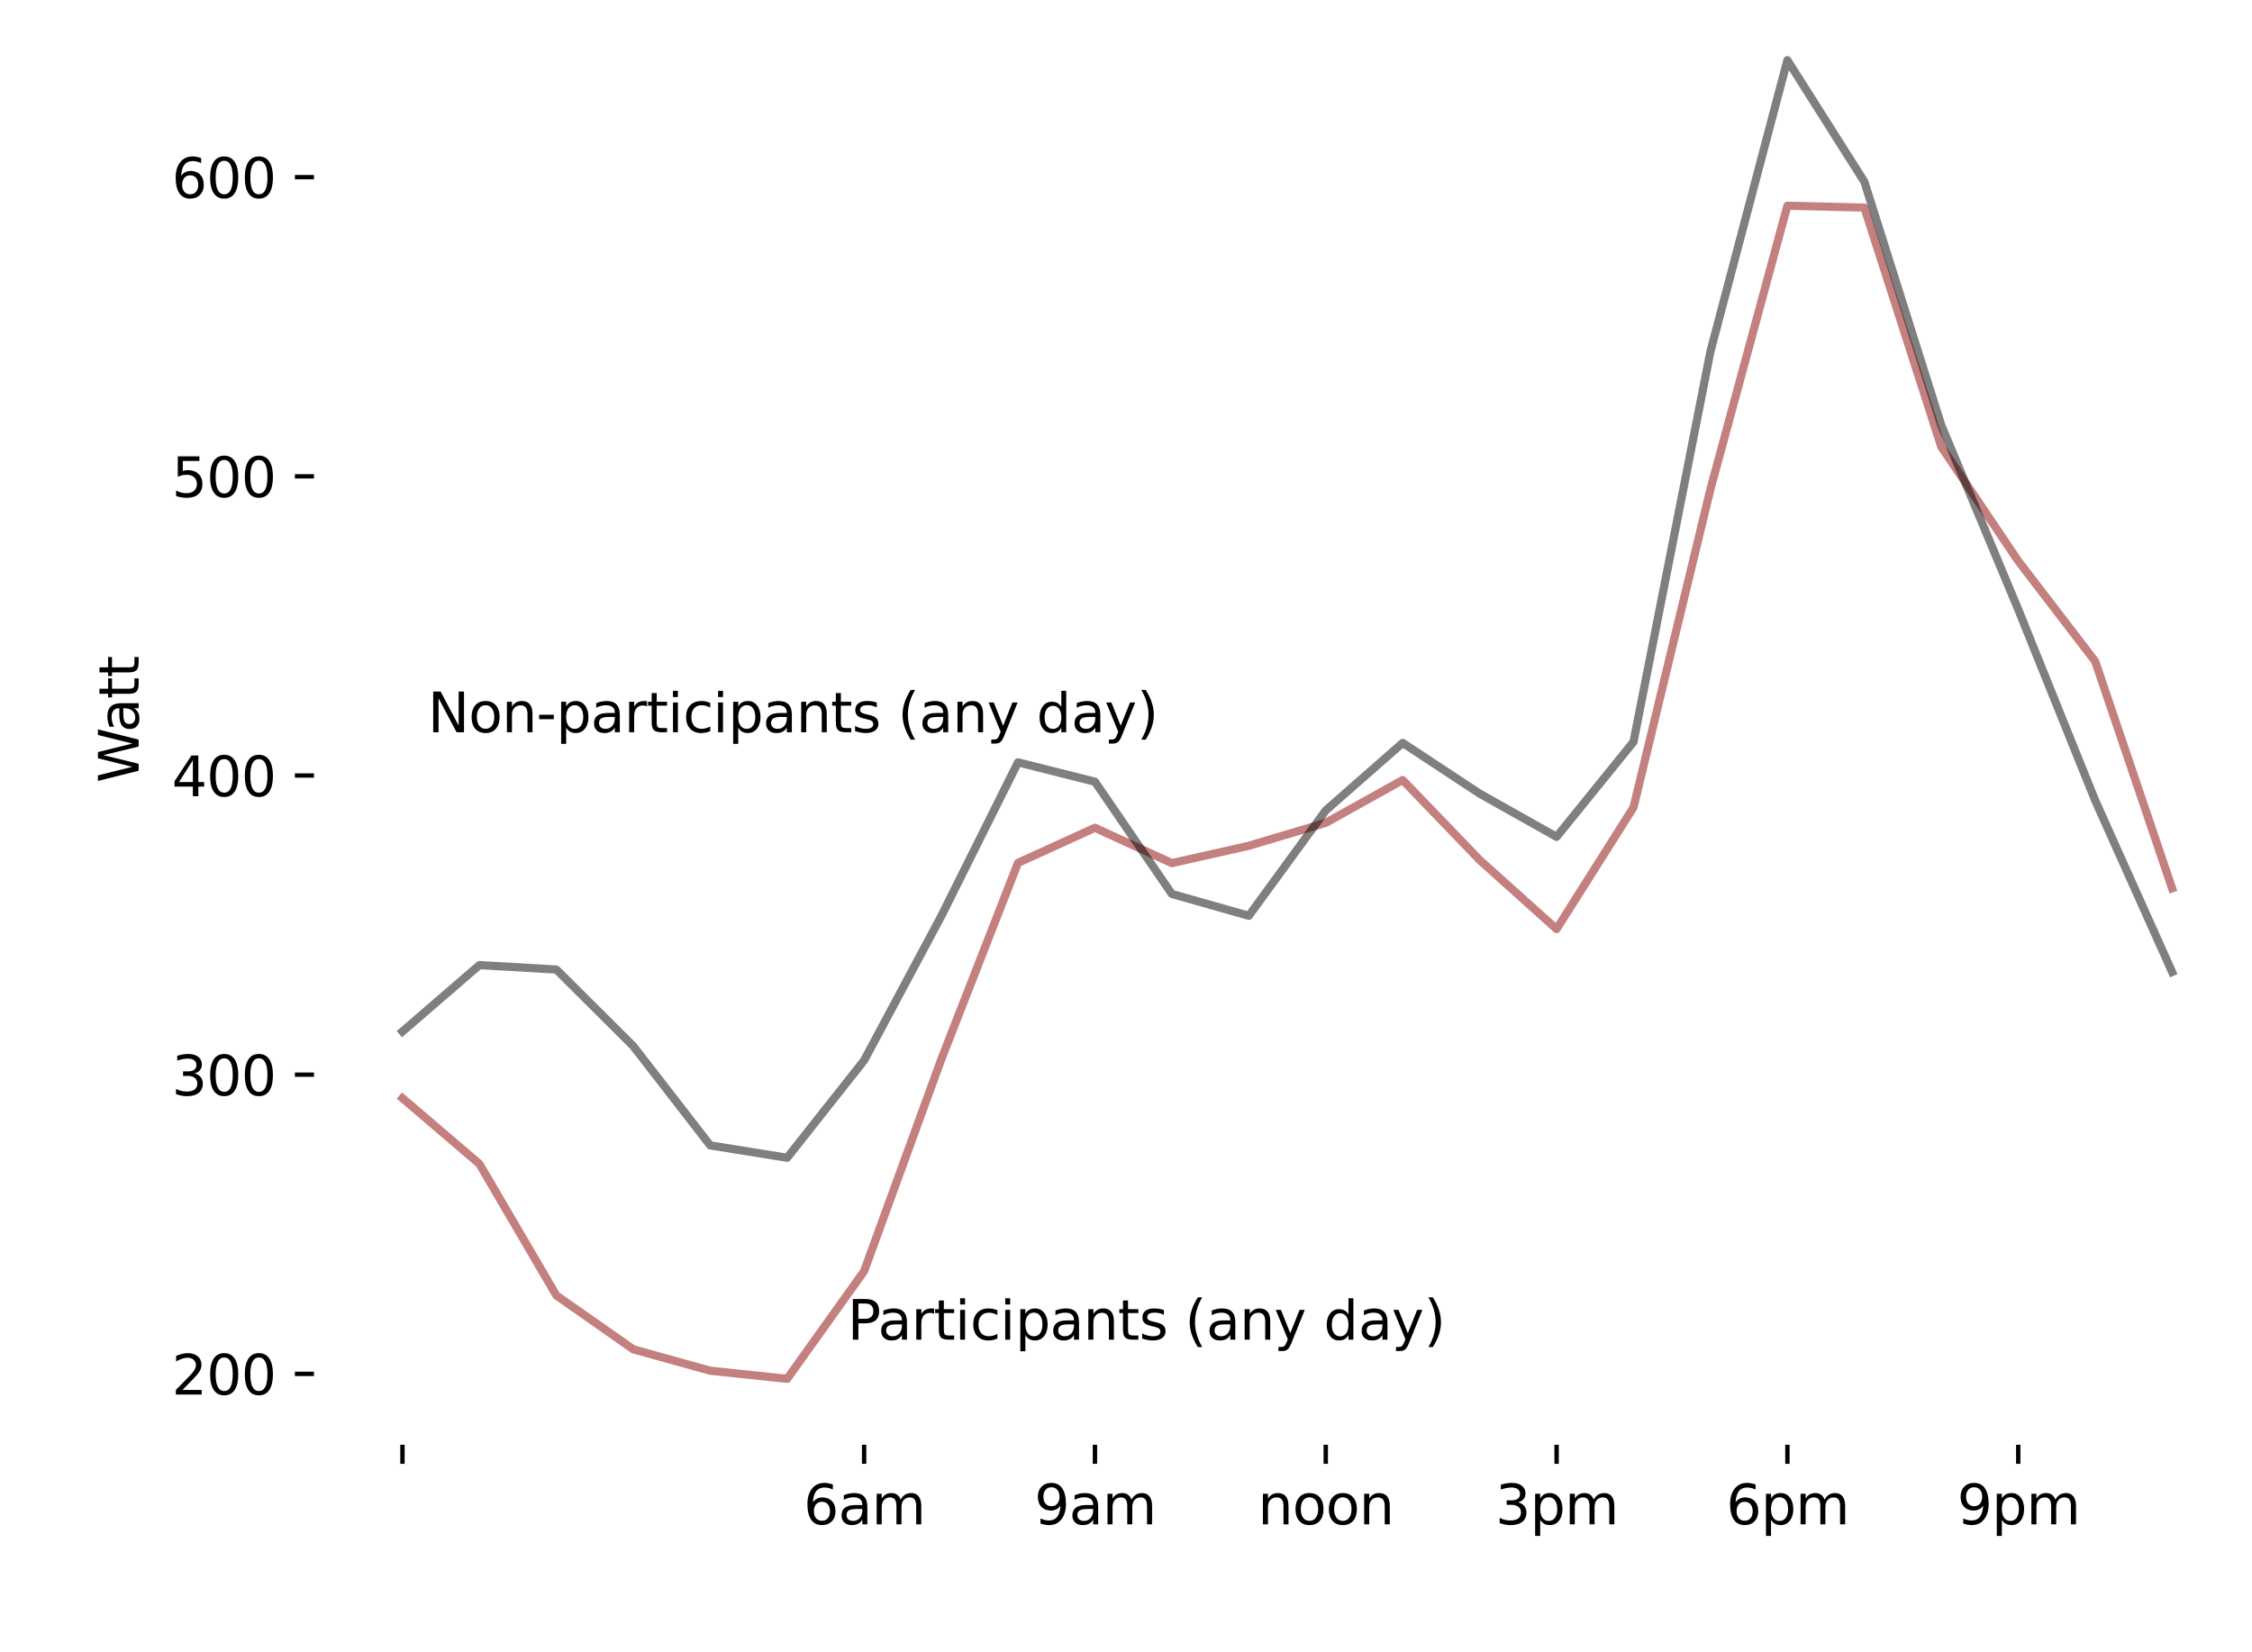 <?xml version="1.0" encoding="UTF-8" standalone="no"?>
<svg
   width="413.139pt"
   height="303.072pt"
   viewBox="0 0 413.139 303.072"
   version="1.1"
   id="svg5745"
   sodipodi:docname="22_10_participant_others_profiles_edit.svg"
   inkscape:version="1.2.1 (9c6d41e4, 2022-07-14)"
   xmlns:inkscape="http://www.inkscape.org/namespaces/inkscape"
   xmlns:sodipodi="http://sodipodi.sourceforge.net/DTD/sodipodi-0.dtd"
   xmlns:xlink="http://www.w3.org/1999/xlink"
   xmlns="http://www.w3.org/2000/svg"
   xmlns:svg="http://www.w3.org/2000/svg"
   xmlns:rdf="http://www.w3.org/1999/02/22-rdf-syntax-ns#"
   xmlns:cc="http://creativecommons.org/ns#"
   xmlns:dc="http://purl.org/dc/elements/1.1/">
  <sodipodi:namedview
     id="namedview5747"
     pagecolor="#ffffff"
     bordercolor="#666666"
     borderopacity="1.0"
     inkscape:showpageshadow="2"
     inkscape:pageopacity="0.0"
     inkscape:pagecheckerboard="0"
     inkscape:deskcolor="#d1d1d1"
     inkscape:document-units="pt"
     showgrid="false"
     inkscape:zoom="1.0228513"
     inkscape:cx="340.22542"
     inkscape:cy="241.48183"
     inkscape:current-layer="svg5745" />
  <defs
     id="defs5350">
    <style
       type="text/css"
       id="style5348">*{stroke-linejoin: round; stroke-linecap: butt}</style>
  </defs>
  <g
     id="xtick_1"
     transform="translate(0,-42.528)">
    <g
       id="line2d_1">
      <defs
         id="defs5356">
        <path
           id="m27ff8f84fc"
           d="M 0,0 V 3.5"
           style="stroke:#000000;stroke-width:0.8" />
      </defs>
      <g
         id="g5360">
        <use
           xlink:href="#m27ff8f84fc"
           x="73.833"
           y="307.584"
           style="stroke:#000000;stroke-width:0.8"
           id="use5358" />
      </g>
    </g>
  </g>
  <g
     id="xtick_2"
     transform="translate(0,-42.528)">
    <g
       id="line2d_2">
      <g
         id="g5366">
        <use
           xlink:href="#m27ff8f84fc"
           x="158.525"
           y="307.584"
           style="stroke:#000000;stroke-width:0.8"
           id="use5364" />
      </g>
    </g>
    <g
       id="text_1">
      <!-- 6am -->
      <g
         transform="matrix(0.1,0,0,-0.1,147.41,322.182)"
         id="g5380">
        <defs
           id="defs5372">
          <path
             id="DejaVuSans-36"
             d="m 2113,2584 q -425,0 -674,-291 -248,-290 -248,-796 0,-503 248,-796 249,-292 674,-292 425,0 673,292 248,293 248,796 0,506 -248,796 -248,291 -673,291 z m 1253,1979 v -575 q -238,112 -480,171 -242,60 -480,60 -625,0 -955,-422 -329,-422 -376,-1275 184,272 462,417 279,145 613,145 703,0 1111,-427 408,-426 408,-1160 0,-719 -425,-1154 -425,-434 -1131,-434 -810,0 -1238,620 -428,621 -428,1799 0,1106 525,1764 525,658 1409,658 238,0 480,-47 242,-47 505,-140 z"
             transform="scale(0.016)" />
          <path
             id="DejaVuSans-61"
             d="m 2194,1759 q -697,0 -966,-159 -269,-159 -269,-544 0,-306 202,-486 202,-179 548,-179 479,0 768,339 289,339 289,901 v 128 z m 1147,238 V 0 H 2766 V 531 Q 2569,213 2275,61 1981,-91 1556,-91 q -537,0 -855,302 -317,302 -317,808 0,590 395,890 396,300 1180,300 h 807 v 57 q 0,397 -261,614 -261,217 -733,217 -300,0 -585,-72 -284,-72 -546,-216 v 532 q 315,122 612,182 297,61 578,61 760,0 1135,-394 375,-393 375,-1193 z"
             transform="scale(0.016)" />
          <path
             id="DejaVuSans-6d"
             d="m 3328,2828 q 216,388 516,572 300,184 706,184 547,0 844,-383 297,-382 297,-1088 V 0 h -578 v 2094 q 0,503 -179,746 -178,244 -543,244 -447,0 -707,-297 -259,-296 -259,-809 V 0 h -578 v 2094 q 0,506 -178,748 -178,242 -550,242 -441,0 -701,-298 -259,-298 -259,-808 V 0 H 581 v 3500 h 578 v -544 q 197,322 472,475 275,153 653,153 382,0 649,-194 267,-193 395,-562 z"
             transform="scale(0.016)" />
        </defs>
        <use
           xlink:href="#DejaVuSans-36"
           id="use5374" />
        <use
           xlink:href="#DejaVuSans-61"
           x="63.623"
           id="use5376" />
        <use
           xlink:href="#DejaVuSans-6d"
           x="124.902"
           id="use5378" />
      </g>
    </g>
  </g>
  <g
     id="xtick_3"
     transform="translate(0,-42.528)">
    <g
       id="line2d_3">
      <g
         id="g5386">
        <use
           xlink:href="#m27ff8f84fc"
           x="200.871"
           y="307.584"
           style="stroke:#000000;stroke-width:0.8"
           id="use5384" />
      </g>
    </g>
    <g
       id="text_2">
      <!-- 9am -->
      <g
         transform="matrix(0.1,0,0,-0.1,189.756,322.182)"
         id="g5398">
        <defs
           id="defs5390">
          <path
             id="DejaVuSans-39"
             d="m 703,97 v 575 q 238,-113 481,-172 244,-59 479,-59 625,0 954,420 330,420 377,1277 -181,-269 -460,-413 -278,-144 -615,-144 -700,0 -1108,423 -408,424 -408,1159 0,718 425,1152 425,435 1131,435 810,0 1236,-621 427,-620 427,-1801 Q 3622,1225 3098,567 2575,-91 1691,-91 1453,-91 1209,-44 966,3 703,97 Z m 1256,1978 q 425,0 673,290 249,291 249,798 0,503 -249,795 -248,292 -673,292 -425,0 -673,-292 -248,-292 -248,-795 0,-507 248,-798 248,-290 673,-290 z"
             transform="scale(0.016)" />
        </defs>
        <use
           xlink:href="#DejaVuSans-39"
           id="use5392" />
        <use
           xlink:href="#DejaVuSans-61"
           x="63.623"
           id="use5394" />
        <use
           xlink:href="#DejaVuSans-6d"
           x="124.902"
           id="use5396" />
      </g>
    </g>
  </g>
  <g
     id="xtick_4"
     transform="translate(0,-42.528)">
    <g
       id="line2d_4">
      <g
         id="g5404">
        <use
           xlink:href="#m27ff8f84fc"
           x="243.218"
           y="307.584"
           style="stroke:#000000;stroke-width:0.8"
           id="use5402" />
      </g>
    </g>
    <g
       id="text_3">
      <!-- noon -->
      <g
         transform="matrix(0.1,0,0,-0.1,230.761,322.182)"
         id="g5419">
        <defs
           id="defs5409">
          <path
             id="DejaVuSans-6e"
             d="M 3513,2113 V 0 h -575 v 2094 q 0,497 -194,743 -194,247 -581,247 -466,0 -735,-297 -269,-296 -269,-809 V 0 H 581 v 3500 h 578 v -544 q 207,316 486,472 280,156 646,156 603,0 912,-373 310,-373 310,-1098 z"
             transform="scale(0.016)" />
          <path
             id="DejaVuSans-6f"
             d="m 1959,3097 q -462,0 -731,-361 -269,-361 -269,-989 0,-628 267,-989 268,-361 733,-361 460,0 728,362 269,363 269,988 0,622 -269,986 -268,364 -728,364 z m 0,487 q 750,0 1178,-488 429,-487 429,-1349 Q 3566,888 3137,398 2709,-91 1959,-91 1206,-91 779,398 353,888 353,1747 q 0,862 426,1349 427,488 1180,488 z"
             transform="scale(0.016)" />
        </defs>
        <use
           xlink:href="#DejaVuSans-6e"
           id="use5411" />
        <use
           xlink:href="#DejaVuSans-6f"
           x="63.379"
           id="use5413" />
        <use
           xlink:href="#DejaVuSans-6f"
           x="124.561"
           id="use5415" />
        <use
           xlink:href="#DejaVuSans-6e"
           x="185.742"
           id="use5417" />
      </g>
    </g>
  </g>
  <g
     id="xtick_5"
     transform="translate(0,-42.528)">
    <g
       id="line2d_5">
      <g
         id="g5425">
        <use
           xlink:href="#m27ff8f84fc"
           x="285.564"
           y="307.584"
           style="stroke:#000000;stroke-width:0.8"
           id="use5423" />
      </g>
    </g>
    <g
       id="text_4">
      <!-- 3pm -->
      <g
         transform="matrix(0.1,0,0,-0.1,274.338,322.182)"
         id="g5438">
        <defs
           id="defs5430">
          <path
             id="DejaVuSans-33"
             d="m 2597,2516 q 453,-97 707,-404 255,-306 255,-756 0,-690 -475,-1069 -475,-378 -1350,-378 -293,0 -604,58 -311,58 -642,174 v 609 q 262,-153 574,-231 313,-78 654,-78 593,0 904,234 311,234 311,681 0,413 -289,645 -289,233 -804,233 h -544 v 519 h 569 q 465,0 712,186 247,186 247,536 0,359 -255,551 -254,193 -729,193 -260,0 -557,-57 -297,-56 -653,-174 v 562 q 360,100 674,150 314,50 592,50 719,0 1137,-327 419,-326 419,-882 0,-388 -222,-655 -222,-267 -631,-370 z"
             transform="scale(0.016)" />
          <path
             id="DejaVuSans-70"
             d="M 1159,525 V -1331 H 581 v 4831 h 578 v -531 q 182,312 458,463 277,152 661,152 638,0 1036,-506 399,-506 399,-1331 0,-825 -399,-1332 -398,-506 -1036,-506 -384,0 -661,152 -276,152 -458,464 z m 1957,1222 q 0,634 -261,995 -261,361 -717,361 -457,0 -718,-361 -261,-361 -261,-995 0,-634 261,-995 261,-361 718,-361 456,0 717,361 261,361 261,995 z"
             transform="scale(0.016)" />
        </defs>
        <use
           xlink:href="#DejaVuSans-33"
           id="use5432" />
        <use
           xlink:href="#DejaVuSans-70"
           x="63.623"
           id="use5434" />
        <use
           xlink:href="#DejaVuSans-6d"
           x="127.1"
           id="use5436" />
      </g>
    </g>
  </g>
  <g
     id="xtick_6"
     transform="translate(0,-42.528)">
    <g
       id="line2d_6">
      <g
         id="g5444">
        <use
           xlink:href="#m27ff8f84fc"
           x="327.91"
           y="307.584"
           style="stroke:#000000;stroke-width:0.8"
           id="use5442" />
      </g>
    </g>
    <g
       id="text_5">
      <!-- 6pm -->
      <g
         transform="matrix(0.1,0,0,-0.1,316.684,322.182)"
         id="g5453">
        <use
           xlink:href="#DejaVuSans-36"
           id="use5447" />
        <use
           xlink:href="#DejaVuSans-70"
           x="63.623"
           id="use5449" />
        <use
           xlink:href="#DejaVuSans-6d"
           x="127.1"
           id="use5451" />
      </g>
    </g>
  </g>
  <g
     id="xtick_7"
     transform="translate(0,-42.528)">
    <g
       id="line2d_7">
      <g
         id="g5459">
        <use
           xlink:href="#m27ff8f84fc"
           x="370.256"
           y="307.584"
           style="stroke:#000000;stroke-width:0.8"
           id="use5457" />
      </g>
    </g>
    <g
       id="text_6">
      <!-- 9pm -->
      <g
         transform="matrix(0.1,0,0,-0.1,359.031,322.182)"
         id="g5468">
        <use
           xlink:href="#DejaVuSans-39"
           id="use5462" />
        <use
           xlink:href="#DejaVuSans-70"
           x="63.623"
           id="use5464" />
        <use
           xlink:href="#DejaVuSans-6d"
           x="127.1"
           id="use5466" />
      </g>
    </g>
  </g>
  <g
     id="matplotlib.axis_2"
     transform="translate(0,-42.528)">
    <g
       id="ytick_1">
      <g
         id="line2d_8">
        <defs
           id="defs5508">
          <path
             id="m450ad233fd"
             d="M 0,0 H -3.5"
             style="stroke:#000000;stroke-width:0.8" />
        </defs>
        <g
           id="g5512">
          <use
             xlink:href="#m450ad233fd"
             x="57.6"
             y="294.578"
             style="stroke:#000000;stroke-width:0.8"
             id="use5510" />
        </g>
      </g>
      <g
         id="text_8">
        <!-- 200 -->
        <g
           transform="matrix(0.1,0,0,-0.1,31.512,298.377)"
           id="g5525">
          <defs
             id="defs5517">
            <path
               id="DejaVuSans-32"
               d="M 1228,531 H 3431 V 0 H 469 v 531 q 359,372 979,998 621,627 780,809 303,340 423,576 121,236 121,464 0,372 -261,606 -261,235 -680,235 -297,0 -627,-103 -329,-103 -704,-313 v 638 q 381,153 712,231 332,78 607,78 725,0 1156,-363 431,-362 431,-968 0,-288 -108,-546 -107,-257 -392,-607 -78,-91 -497,-524 Q 1991,1309 1228,531 Z"
               transform="scale(0.016)" />
            <path
               id="DejaVuSans-30"
               d="m 2034,4250 q -487,0 -733,-480 -245,-479 -245,-1442 0,-959 245,-1439 246,-480 733,-480 491,0 736,480 246,480 246,1439 0,963 -246,1442 -245,480 -736,480 z m 0,500 q 785,0 1199,-621 414,-620 414,-1801 0,-1178 -414,-1799 -414,-620 -1199,-620 -784,0 -1198,620 -414,621 -414,1799 0,1181 414,1801 414,621 1198,621 z"
               transform="scale(0.016)" />
          </defs>
          <use
             xlink:href="#DejaVuSans-32"
             id="use5519" />
          <use
             xlink:href="#DejaVuSans-30"
             x="63.623"
             id="use5521" />
          <use
             xlink:href="#DejaVuSans-30"
             x="127.246"
             id="use5523" />
        </g>
      </g>
    </g>
    <g
       id="ytick_2">
      <g
         id="line2d_9">
        <g
           id="g5531">
          <use
             xlink:href="#m450ad233fd"
             x="57.6"
             y="239.69"
             style="stroke:#000000;stroke-width:0.8"
             id="use5529" />
        </g>
      </g>
      <g
         id="text_9">
        <!-- 300 -->
        <g
           transform="matrix(0.1,0,0,-0.1,31.512,243.489)"
           id="g5540">
          <use
             xlink:href="#DejaVuSans-33"
             id="use5534" />
          <use
             xlink:href="#DejaVuSans-30"
             x="63.623"
             id="use5536" />
          <use
             xlink:href="#DejaVuSans-30"
             x="127.246"
             id="use5538" />
        </g>
      </g>
    </g>
    <g
       id="ytick_3">
      <g
         id="line2d_10">
        <g
           id="g5546">
          <use
             xlink:href="#m450ad233fd"
             x="57.6"
             y="184.803"
             style="stroke:#000000;stroke-width:0.8"
             id="use5544" />
        </g>
      </g>
      <g
         id="text_10">
        <!-- 400 -->
        <g
           transform="matrix(0.1,0,0,-0.1,31.512,188.602)"
           id="g5558">
          <defs
             id="defs5550">
            <path
               id="DejaVuSans-34"
               d="M 2419,4116 825,1625 h 1594 z m -166,550 h 794 V 1625 h 666 V 1100 H 3047 V 0 H 2419 V 1100 H 313 v 609 z"
               transform="scale(0.016)" />
          </defs>
          <use
             xlink:href="#DejaVuSans-34"
             id="use5552" />
          <use
             xlink:href="#DejaVuSans-30"
             x="63.623"
             id="use5554" />
          <use
             xlink:href="#DejaVuSans-30"
             x="127.246"
             id="use5556" />
        </g>
      </g>
    </g>
    <g
       id="ytick_4">
      <g
         id="line2d_11">
        <g
           id="g5564">
          <use
             xlink:href="#m450ad233fd"
             x="57.6"
             y="129.915"
             style="stroke:#000000;stroke-width:0.8"
             id="use5562" />
        </g>
      </g>
      <g
         id="text_11">
        <!-- 500 -->
        <g
           transform="matrix(0.1,0,0,-0.1,31.512,133.714)"
           id="g5576">
          <defs
             id="defs5568">
            <path
               id="DejaVuSans-35"
               d="M 691,4666 H 3169 V 4134 H 1269 V 2991 q 137,47 274,70 138,23 276,23 781,0 1237,-428 457,-428 457,-1159 Q 3513,744 3044,326 2575,-91 1722,-91 1428,-91 1123,-41 819,9 494,109 v 635 q 281,-153 581,-228 300,-75 634,-75 541,0 856,284 316,284 316,772 0,487 -316,771 -315,285 -856,285 -253,0 -505,-56 -251,-56 -513,-175 z"
               transform="scale(0.016)" />
          </defs>
          <use
             xlink:href="#DejaVuSans-35"
             id="use5570" />
          <use
             xlink:href="#DejaVuSans-30"
             x="63.623"
             id="use5572" />
          <use
             xlink:href="#DejaVuSans-30"
             x="127.246"
             id="use5574" />
        </g>
      </g>
    </g>
    <g
       id="ytick_5">
      <g
         id="line2d_12">
        <g
           id="g5582">
          <use
             xlink:href="#m450ad233fd"
             x="57.6"
             y="75.028"
             style="stroke:#000000;stroke-width:0.8"
             id="use5580" />
        </g>
      </g>
      <g
         id="text_12">
        <!-- 600 -->
        <g
           transform="matrix(0.1,0,0,-0.1,31.512,78.827)"
           id="g5591">
          <use
             xlink:href="#DejaVuSans-36"
             id="use5585" />
          <use
             xlink:href="#DejaVuSans-30"
             x="63.623"
             id="use5587" />
          <use
             xlink:href="#DejaVuSans-30"
             x="127.246"
             id="use5589" />
        </g>
      </g>
    </g>
    <g
       id="text_13">
      <!-- Watt -->
      <g
         transform="matrix(0,-0.1,-0.1,0,25.433,186.137)"
         id="g5607">
        <defs
           id="defs5597">
          <path
             id="DejaVuSans-57"
             d="m 213,4666 h 637 l 981,-3944 978,3944 h 710 l 981,-3944 978,3944 h 641 L 4947,0 H 4153 L 3169,4050 2175,0 h -794 z"
             transform="scale(0.016)" />
          <path
             id="DejaVuSans-74"
             d="M 1172,4494 V 3500 H 2356 V 3053 H 1172 V 1153 q 0,-428 117,-550 117,-122 477,-122 h 590 V 0 H 1766 Q 1100,0 847,248 594,497 594,1153 V 3053 H 172 v 447 h 422 v 994 z"
             transform="scale(0.016)" />
        </defs>
        <use
           xlink:href="#DejaVuSans-57"
           id="use5599" />
        <use
           xlink:href="#DejaVuSans-61"
           x="92.502"
           id="use5601" />
        <use
           xlink:href="#DejaVuSans-74"
           x="153.781"
           id="use5603" />
        <use
           xlink:href="#DejaVuSans-74"
           x="192.99"
           id="use5605" />
      </g>
    </g>
  </g>
  <g
     id="line2d_13"
     transform="translate(0,-42.528)">
    <path
       d="m 73.833,244.003 14.115,12.053 14.115,24.13 14.115,9.89 14.115,3.927 14.115,1.484 14.115,-19.75 14.115,-38.747 14.115,-36.157 14.115,-6.44 14.115,6.484 14.115,-3.181 14.115,-4.21 14.115,-7.855 14.115,14.672 14.115,12.671 14.115,-22.326 14.115,-58.387 14.115,-51.99 14.115,0.341 14.115,43.88 14.115,20.951 14.115,18.403 14.115,41.654"
       clip-path="url(#pd97eb40413)"
       style="fill:none;stroke:#8b0000;stroke-width:1.5;stroke-linecap:square;stroke-opacity:0.5"
       id="path5611" />
  </g>
  <g
     id="line2d_14"
     transform="translate(0,-42.528)">
    <path
       d="m 73.833,231.767 14.115,-12.182 14.115,0.812 14.115,14.056 14.115,18.212 14.115,2.266 14.115,-17.858 14.115,-26.392 14.115,-28.294 14.115,3.553 14.115,20.6 14.115,4 14.115,-19.333 14.115,-12.385 14.115,9.302 14.115,7.936 14.115,-17.434 14.115,-71.634 14.115,-53.424 14.115,22.29 14.115,44.679 14.115,33.792 14.115,35.037 14.115,31.476"
       clip-path="url(#pd97eb40413)"
       style="fill:none;stroke:#000000;stroke-width:1.5;stroke-linecap:square;stroke-opacity:0.5"
       id="path5614" />
  </g>
  <g
     id="text_14"
     transform="translate(60.859,187.711)">
    <!-- Participants (any day) -->
    <g
       transform="matrix(0.1,0,0,-0.1,94.6,58.07)"
       id="g5672">
      <defs
         id="defs5626">
        <path
           id="DejaVuSans-50"
           d="M 1259,4147 V 2394 h 794 q 441,0 681,228 241,228 241,650 0,419 -241,647 -240,228 -681,228 z m -631,519 h 1425 q 785,0 1186,-355 402,-355 402,-1039 0,-691 -402,-1044 -401,-353 -1186,-353 H 1259 V 0 H 628 Z"
           transform="scale(0.016)" />
        <path
           id="DejaVuSans-72"
           d="m 2631,2963 q -97,56 -211,82 -114,27 -251,27 -488,0 -749,-317 -261,-317 -261,-911 V 0 H 581 v 3500 h 578 v -544 q 182,319 472,473 291,155 707,155 59,0 131,-8 72,-7 159,-23 z"
           transform="scale(0.016)" />
        <path
           id="DejaVuSans-63"
           d="m 3122,3366 v -538 q -244,135 -489,202 -245,67 -495,67 -560,0 -870,-355 -309,-354 -309,-995 0,-641 309,-996 310,-354 870,-354 250,0 495,67 245,67 489,202 V 134 Q 2881,22 2623,-34 2366,-91 2075,-91 1284,-91 818,406 353,903 353,1747 q 0,856 470,1346 471,491 1290,491 265,0 518,-55 253,-54 491,-163 z"
           transform="scale(0.016)" />
        <path
           id="DejaVuSans-73"
           d="m 2834,3397 v -544 q -243,125 -506,187 -262,63 -544,63 -428,0 -642,-131 -214,-131 -214,-394 0,-200 153,-314 153,-114 616,-217 l 197,-44 q 612,-131 870,-370 258,-239 258,-667 0,-488 -386,-773 Q 2250,-91 1575,-91 1294,-91 989,-36 684,19 347,128 v 594 q 319,-166 628,-249 309,-82 613,-82 406,0 624,139 219,139 219,392 0,234 -158,359 -157,125 -692,241 l -200,47 q -534,112 -772,345 -237,233 -237,639 0,494 350,762 350,269 994,269 318,0 599,-47 282,-46 519,-140 z"
           transform="scale(0.016)" />
        <path
           id="DejaVuSans-28"
           d="m 1984,4856 q -418,-718 -622,-1422 -203,-703 -203,-1425 0,-721 205,-1429 205,-708 620,-1424 h -500 q -468,735 -701,1444 -233,709 -233,1409 0,697 231,1403 232,707 703,1444 z"
           transform="scale(0.016)" />
        <path
           id="DejaVuSans-29"
           d="m 513,4856 h 500 q 468,-737 701,-1444 233,-706 233,-1403 0,-700 -233,-1409 -233,-709 -701,-1444 H 513 q 415,716 620,1424 205,708 205,1429 0,722 -205,1425 -205,704 -620,1422 z"
           transform="scale(0.016)" />
      </defs>
      <use
         xlink:href="#DejaVuSans-50"
         id="use5628" />
      <use
         xlink:href="#DejaVuSans-61"
         x="55.803"
         id="use5630" />
      <use
         xlink:href="#DejaVuSans-72"
         x="117.082"
         id="use5632" />
      <use
         xlink:href="#DejaVuSans-74"
         x="158.195"
         id="use5634" />
      <path
         id="use5636"
         d="m 206.826,54.688 h 8.984 V 0 h -8.984 z m 0,21.297 h 8.984 V 64.594 h -8.984 z"
         style="stroke-width:0.016" />
      <use
         xlink:href="#DejaVuSans-63"
         x="225.188"
         id="use5638" />
      <path
         id="use5640"
         d="m 289.59,54.688 h 8.984 V 0 h -8.984 z m 0,21.297 h 8.984 V 64.594 h -8.984 z"
         style="stroke-width:0.016" />
      <use
         xlink:href="#DejaVuSans-70"
         x="307.951"
         id="use5642" />
      <use
         xlink:href="#DejaVuSans-61"
         x="371.428"
         id="use5644" />
      <use
         xlink:href="#DejaVuSans-6e"
         x="432.707"
         id="use5646" />
      <use
         xlink:href="#DejaVuSans-74"
         x="496.086"
         id="use5648" />
      <use
         xlink:href="#DejaVuSans-73"
         x="535.295"
         id="use5650" />
      <path
         id="use5652"
         d=""
         style="stroke-width:0.016" />
      <use
         xlink:href="#DejaVuSans-28"
         x="619.182"
         id="use5654" />
      <use
         xlink:href="#DejaVuSans-61"
         x="658.195"
         id="use5656" />
      <use
         xlink:href="#DejaVuSans-6e"
         x="719.475"
         id="use5658" />
      <path
         id="use5660"
         d="m 815.025,-5.078 q -3.797,-9.766 -7.422,-12.734 -3.609,-2.984 -9.656,-2.984 h -7.188 v 7.516 h 5.281 q 3.703,0 5.75,1.766 2.062,1.75 4.547,8.297 l 1.609,4.094 -22.109,53.812 h 9.516 L 812.447,11.922 829.541,54.688 h 9.516 z"
         style="stroke-width:0.016" />
      <path
         id="use5662"
         d=""
         style="stroke-width:0.016" />
      <path
         id="use5664"
         d="m 919.227,46.391 v 29.594 h 8.984 V 0 h -8.984 v 8.203 q -2.828,-4.875 -7.156,-7.25 -4.312,-2.375 -10.375,-2.375 -9.906,0 -16.141,7.906 -6.219,7.922 -6.219,20.812 0,12.891 6.219,20.797 Q 891.789,56 901.695,56 q 6.062,0 10.375,-2.375 4.328,-2.359 7.156,-7.234 z m -30.609,-19.094 q 0,-9.906 4.078,-15.547 4.078,-5.641 11.203,-5.641 7.125,0 11.219,5.641 4.109,5.641 4.109,15.547 0,9.906 -4.109,15.547 -4.094,5.641 -11.219,5.641 -7.125,0 -11.203,-5.641 -4.078,-5.641 -4.078,-15.547 z"
         style="stroke-width:0.016" />
      <use
         xlink:href="#DejaVuSans-61"
         x="937.297"
         id="use5666" />
      <path
         id="use5668"
         d="m 1030.748,-5.078 q -3.797,-9.766 -7.422,-12.734 -3.609,-2.984 -9.656,-2.984 h -7.188 v 7.516 h 5.281 q 3.703,0 5.75,1.766 2.062,1.75 4.547,8.297 l 1.609,4.094 -22.109,53.812 h 9.516 l 17.094,-42.766 17.094,42.766 h 9.516 z"
         style="stroke-width:0.016" />
      <use
         xlink:href="#DejaVuSans-29"
         x="1057.756"
         id="use5670" />
    </g>
  </g>
  <g
     id="text_15"
     transform="translate(-16.131,61.593)">
    <!-- Non-participants (any day) -->
    <g
       transform="matrix(0.1,0,0,-0.1,94.6,72.749)"
       id="g5734">
      <defs
         id="defs5680">
        <path
           id="DejaVuSans-4e"
           d="m 628,4666 h 850 L 3547,763 v 3903 h 612 V 0 H 3309 L 1241,3903 V 0 H 628 Z"
           transform="scale(0.016)" />
        <path
           id="DejaVuSans-2d"
           d="M 313,2009 H 1997 V 1497 H 313 Z"
           transform="scale(0.016)" />
      </defs>
      <use
         xlink:href="#DejaVuSans-4e"
         id="use5682" />
      <use
         xlink:href="#DejaVuSans-6f"
         x="74.805"
         id="use5684" />
      <use
         xlink:href="#DejaVuSans-6e"
         x="135.986"
         id="use5686" />
      <use
         xlink:href="#DejaVuSans-2d"
         x="199.365"
         id="use5688" />
      <use
         xlink:href="#DejaVuSans-70"
         x="235.449"
         id="use5690" />
      <use
         xlink:href="#DejaVuSans-61"
         x="298.926"
         id="use5692" />
      <use
         xlink:href="#DejaVuSans-72"
         x="360.205"
         id="use5694" />
      <use
         xlink:href="#DejaVuSans-74"
         x="401.318"
         id="use5696" />
      <path
         id="use5698"
         d="m 449.949,54.688 h 8.984 V 0 h -8.984 z m 0,21.297 h 8.984 V 64.594 h -8.984 z"
         style="stroke-width:0.016" />
      <use
         xlink:href="#DejaVuSans-63"
         x="468.311"
         id="use5700" />
      <path
         id="use5702"
         d="m 532.713,54.688 h 8.984 V 0 h -8.984 z m 0,21.297 h 8.984 V 64.594 h -8.984 z"
         style="stroke-width:0.016" />
      <use
         xlink:href="#DejaVuSans-70"
         x="551.074"
         id="use5704" />
      <use
         xlink:href="#DejaVuSans-61"
         x="614.551"
         id="use5706" />
      <use
         xlink:href="#DejaVuSans-6e"
         x="675.83"
         id="use5708" />
      <use
         xlink:href="#DejaVuSans-74"
         x="739.209"
         id="use5710" />
      <use
         xlink:href="#DejaVuSans-73"
         x="778.418"
         id="use5712" />
      <path
         id="use5714"
         d=""
         style="stroke-width:0.016" />
      <use
         xlink:href="#DejaVuSans-28"
         x="862.305"
         id="use5716" />
      <use
         xlink:href="#DejaVuSans-61"
         x="901.318"
         id="use5718" />
      <use
         xlink:href="#DejaVuSans-6e"
         x="962.598"
         id="use5720" />
      <path
         id="use5722"
         d="m 1058.148,-5.078 q -3.797,-9.766 -7.422,-12.734 -3.609,-2.984 -9.656,-2.984 h -7.188 v 7.516 h 5.281 q 3.703,0 5.75,1.766 2.062,1.75 4.547,8.297 l 1.609,4.094 -22.109,53.812 h 9.516 l 17.094,-42.766 17.094,42.766 h 9.516 z"
         style="stroke-width:0.016" />
      <path
         id="use5724"
         d=""
         style="stroke-width:0.016" />
      <path
         id="use5726"
         d="m 1162.35,46.391 v 29.594 h 8.984 V 0 h -8.984 v 8.203 q -2.828,-4.875 -7.156,-7.25 -4.312,-2.375 -10.375,-2.375 -9.906,0 -16.141,7.906 -6.219,7.922 -6.219,20.812 0,12.891 6.219,20.797 Q 1134.912,56 1144.818,56 q 6.062,0 10.375,-2.375 4.328,-2.359 7.156,-7.234 z m -30.609,-19.094 q 0,-9.906 4.078,-15.547 4.078,-5.641 11.203,-5.641 7.125,0 11.219,5.641 4.109,5.641 4.109,15.547 0,9.906 -4.109,15.547 -4.094,5.641 -11.219,5.641 -7.125,0 -11.203,-5.641 -4.078,-5.641 -4.078,-15.547 z"
         style="stroke-width:0.016" />
      <use
         xlink:href="#DejaVuSans-61"
         x="1180.42"
         id="use5728" />
      <path
         id="use5730"
         d="m 1273.871,-5.078 q -3.797,-9.766 -7.422,-12.734 -3.609,-2.984 -9.656,-2.984 h -7.188 v 7.516 h 5.281 q 3.703,0 5.75,1.766 2.062,1.75 4.547,8.297 l 1.609,4.094 -22.109,53.812 h 9.516 l 17.094,-42.766 17.094,42.766 h 9.516 z"
         style="stroke-width:0.016" />
      <use
         xlink:href="#DejaVuSans-29"
         x="1300.879"
         id="use5732" />
    </g>
  </g>
  <defs
     id="defs5743">
    <clipPath
       id="pd97eb40413">
      <rect
         x="57.6"
         y="41.472"
         width="357.12"
         height="266.112"
         id="rect5740" />
    </clipPath>
  </defs>
</svg>
